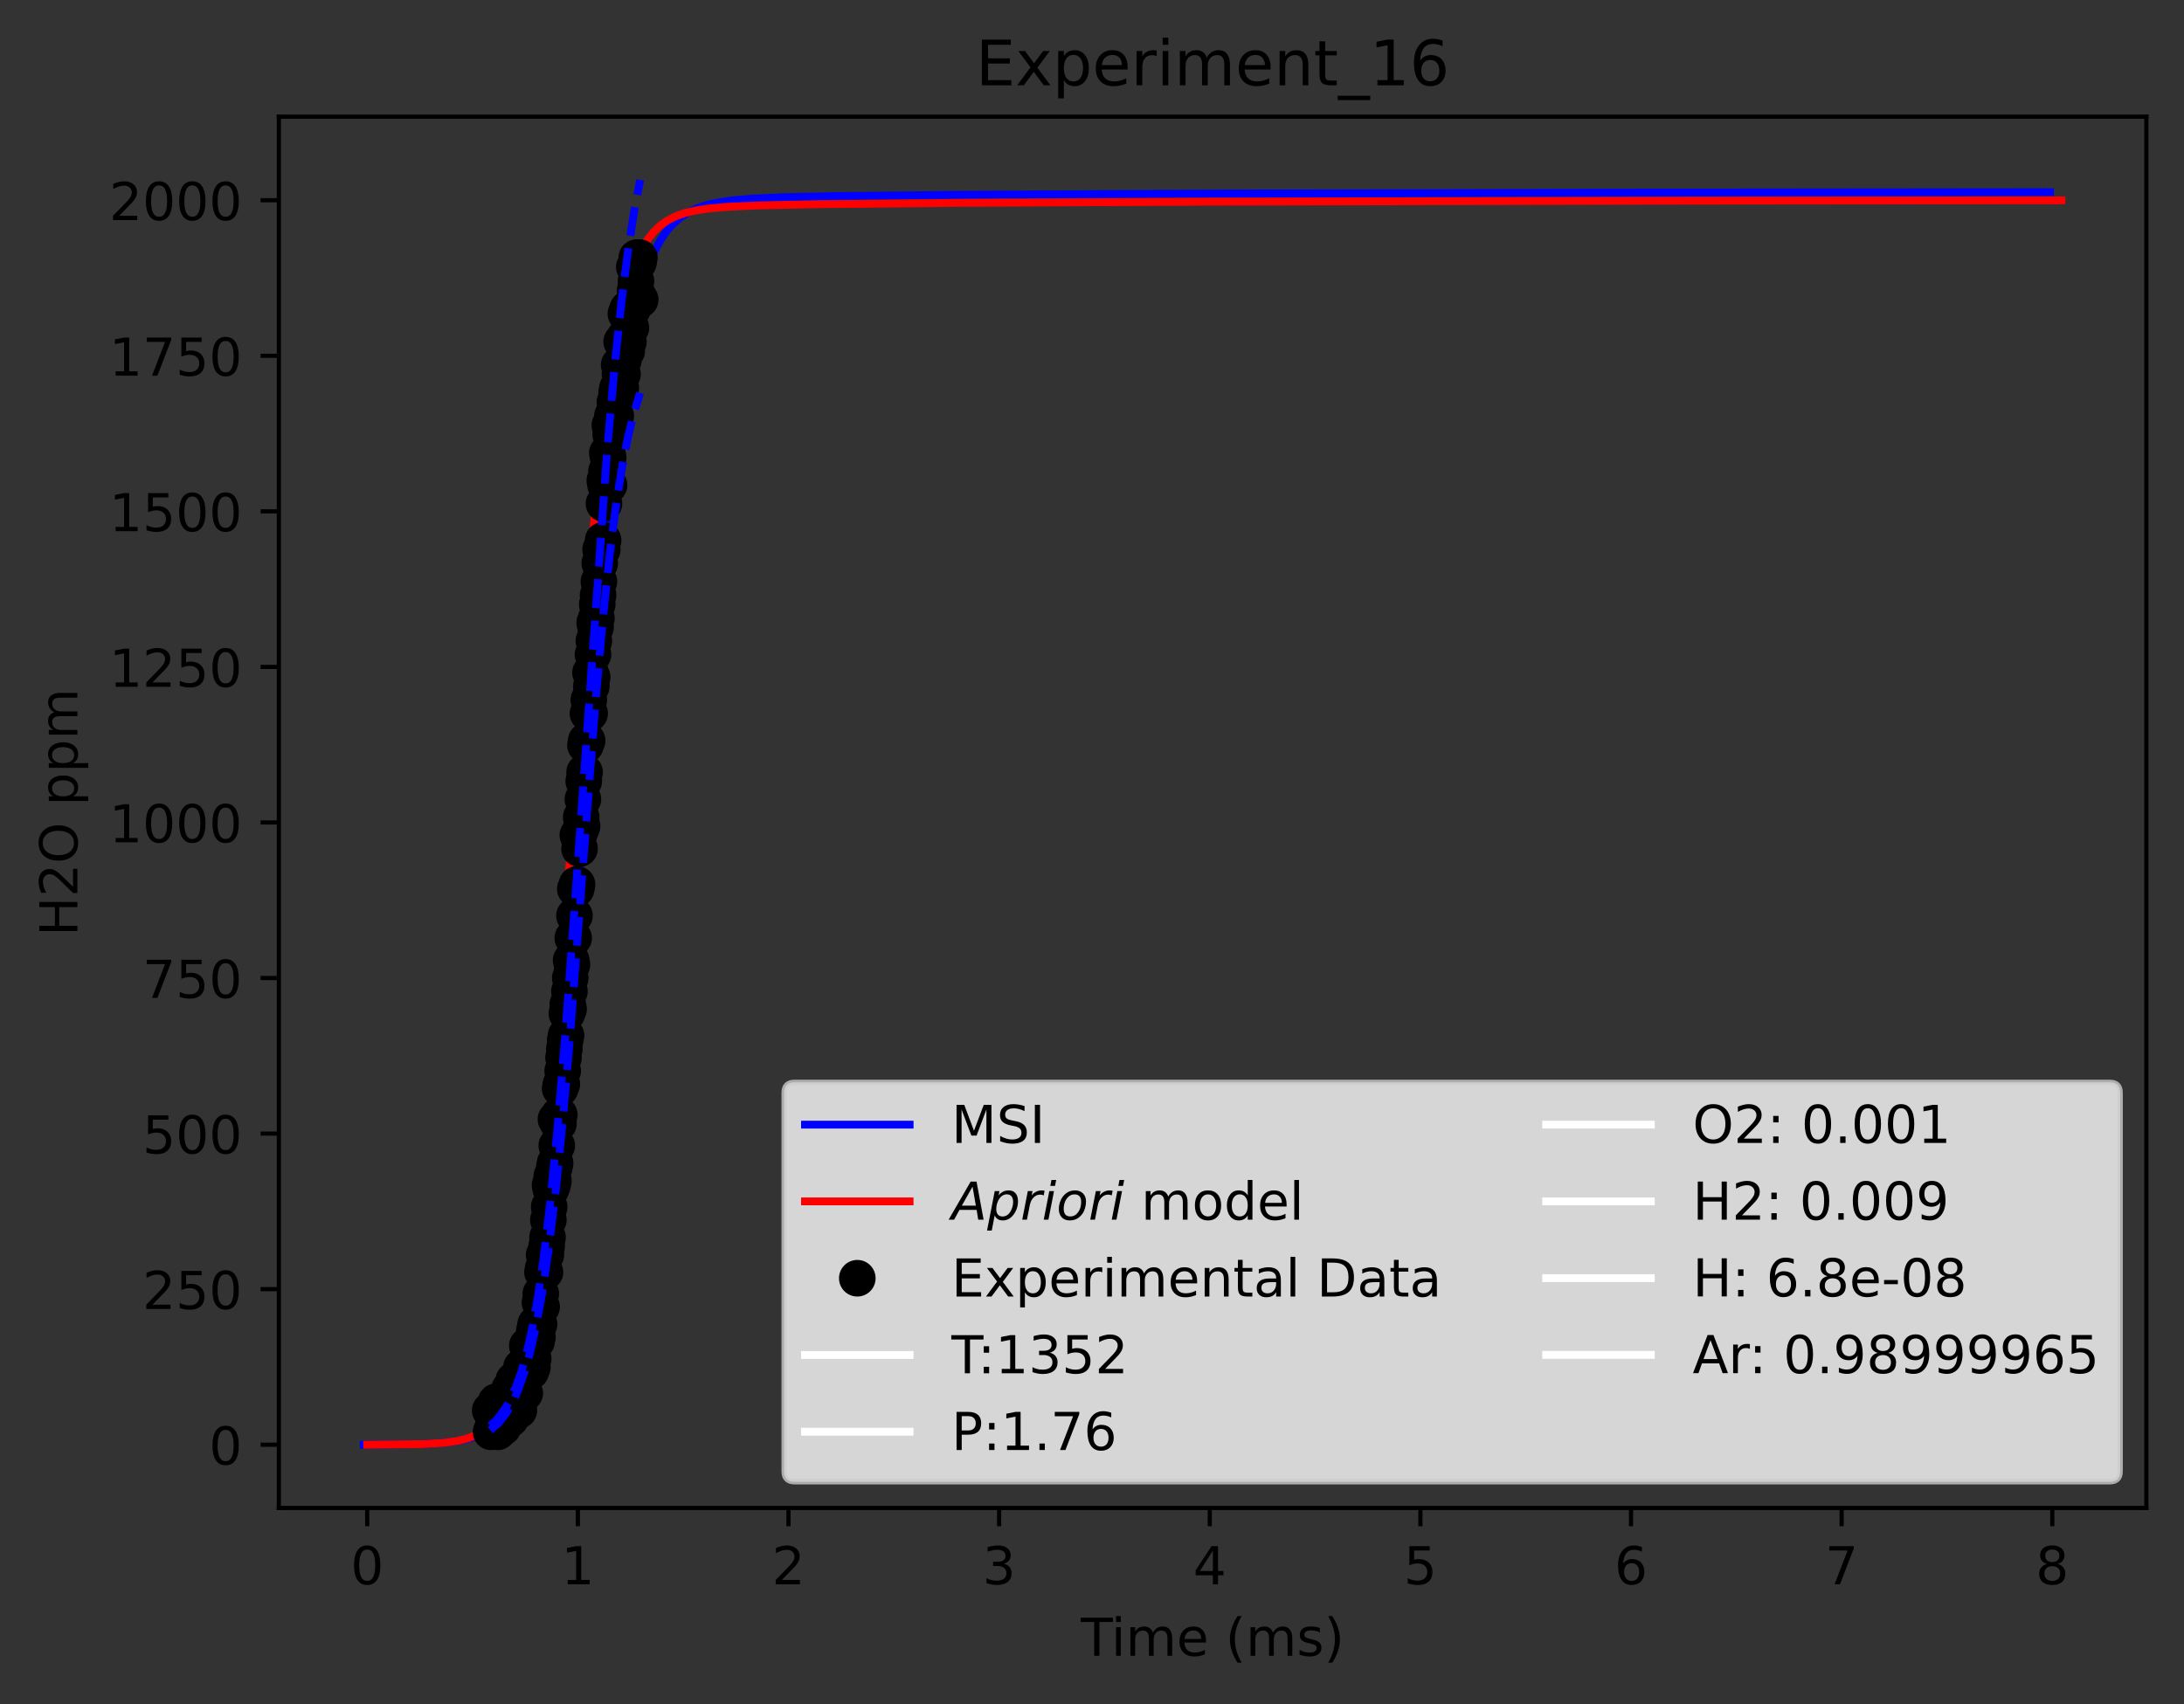 <?xml version="1.0" encoding="utf-8" standalone="no"?>
<!DOCTYPE svg PUBLIC "-//W3C//DTD SVG 1.1//EN"
  "http://www.w3.org/Graphics/SVG/1.1/DTD/svg11.dtd">
<!-- Created with matplotlib (https://matplotlib.org/) -->
<svg height="325.986pt" version="1.1" viewBox="0 0 417.648 325.986" width="417.648pt" xmlns="http://www.w3.org/2000/svg" xmlns:xlink="http://www.w3.org/1999/xlink">
 <rect x="0" y="0" width="417.648" height="325.986" fill="#333333" stroke="none"/>
 <defs>
  <style type="text/css">*{stroke-linecap:butt;stroke-linejoin:round;}</style>
 </defs>
 <g id="figure_1">
  <g id="patch_1">
   <path d="M 0 325.986 
L 417.648 325.986 
L 417.648 0 
L 0 0 
z
" style="fill:none;"/>
  </g>
  <g id="axes_1">
   <g id="patch_2">
    <path d="M 53.328 288.43 
L 410.448 288.43 
L 410.448 22.318 
L 53.328 22.318 
z
" style="fill:none;"/>
   </g>
   <g id="matplotlib.axis_1">
    <g id="xtick_1">
     <g id="line2d_1">
      <defs>
       <path d="M 0 0 
L 0 3.5 
" id="m1e5316d6f5" style="stroke:#000000;stroke-width:0.8;"/>
      </defs>
      <g>
       <use style="stroke:#000000;stroke-width:0.8;" x="70.223" xlink:href="#m1e5316d6f5" y="288.43"/>
      </g>
     </g>
     <g id="text_1">
      <!-- 0 -->
      <g transform="translate(67.042 303.029)scale(0.1 -0.1)">
       <defs>
        <path d="M 31.781 66.406 
Q 24.172 66.406 20.328 58.906 
Q 16.5 51.422 16.5 36.375 
Q 16.5 21.391 20.328 13.891 
Q 24.172 6.391 31.781 6.391 
Q 39.453 6.391 43.281 13.891 
Q 47.125 21.391 47.125 36.375 
Q 47.125 51.422 43.281 58.906 
Q 39.453 66.406 31.781 66.406 
z
M 31.781 74.219 
Q 44.047 74.219 50.516 64.516 
Q 56.984 54.828 56.984 36.375 
Q 56.984 17.969 50.516 8.266 
Q 44.047 -1.422 31.781 -1.422 
Q 19.531 -1.422 13.062 8.266 
Q 6.594 17.969 6.594 36.375 
Q 6.594 54.828 13.062 64.516 
Q 19.531 74.219 31.781 74.219 
z
" id="DejaVuSans-48"/>
       </defs>
       <use xlink:href="#DejaVuSans-48"/>
      </g>
     </g>
    </g>
    <g id="xtick_2">
     <g id="line2d_2">
      <g>
       <use style="stroke:#000000;stroke-width:0.8;" x="110.503" xlink:href="#m1e5316d6f5" y="288.43"/>
      </g>
     </g>
     <g id="text_2">
      <!-- 1 -->
      <g transform="translate(107.322 303.029)scale(0.1 -0.1)">
       <defs>
        <path d="M 12.406 8.297 
L 28.516 8.297 
L 28.516 63.922 
L 10.984 60.406 
L 10.984 69.391 
L 28.422 72.906 
L 38.281 72.906 
L 38.281 8.297 
L 54.391 8.297 
L 54.391 0 
L 12.406 0 
z
" id="DejaVuSans-49"/>
       </defs>
       <use xlink:href="#DejaVuSans-49"/>
      </g>
     </g>
    </g>
    <g id="xtick_3">
     <g id="line2d_3">
      <g>
       <use style="stroke:#000000;stroke-width:0.8;" x="150.783" xlink:href="#m1e5316d6f5" y="288.43"/>
      </g>
     </g>
     <g id="text_3">
      <!-- 2 -->
      <g transform="translate(147.602 303.029)scale(0.1 -0.1)">
       <defs>
        <path d="M 19.188 8.297 
L 53.609 8.297 
L 53.609 0 
L 7.328 0 
L 7.328 8.297 
Q 12.938 14.109 22.625 23.891 
Q 32.328 33.688 34.812 36.531 
Q 39.547 41.844 41.422 45.531 
Q 43.312 49.219 43.312 52.781 
Q 43.312 58.594 39.234 62.25 
Q 35.156 65.922 28.609 65.922 
Q 23.969 65.922 18.812 64.312 
Q 13.672 62.703 7.812 59.422 
L 7.812 69.391 
Q 13.766 71.781 18.938 73 
Q 24.125 74.219 28.422 74.219 
Q 39.75 74.219 46.484 68.547 
Q 53.219 62.891 53.219 53.422 
Q 53.219 48.922 51.531 44.891 
Q 49.859 40.875 45.406 35.406 
Q 44.188 33.984 37.641 27.219 
Q 31.109 20.453 19.188 8.297 
z
" id="DejaVuSans-50"/>
       </defs>
       <use xlink:href="#DejaVuSans-50"/>
      </g>
     </g>
    </g>
    <g id="xtick_4">
     <g id="line2d_4">
      <g>
       <use style="stroke:#000000;stroke-width:0.8;" x="191.063" xlink:href="#m1e5316d6f5" y="288.43"/>
      </g>
     </g>
     <g id="text_4">
      <!-- 3 -->
      <g transform="translate(187.882 303.029)scale(0.1 -0.1)">
       <defs>
        <path d="M 40.578 39.312 
Q 47.656 37.797 51.625 33 
Q 55.609 28.219 55.609 21.188 
Q 55.609 10.406 48.188 4.484 
Q 40.766 -1.422 27.094 -1.422 
Q 22.516 -1.422 17.656 -0.516 
Q 12.797 0.391 7.625 2.203 
L 7.625 11.719 
Q 11.719 9.328 16.594 8.109 
Q 21.484 6.891 26.812 6.891 
Q 36.078 6.891 40.938 10.547 
Q 45.797 14.203 45.797 21.188 
Q 45.797 27.641 41.281 31.266 
Q 36.766 34.906 28.719 34.906 
L 20.219 34.906 
L 20.219 43.016 
L 29.109 43.016 
Q 36.375 43.016 40.234 45.922 
Q 44.094 48.828 44.094 54.297 
Q 44.094 59.906 40.109 62.906 
Q 36.141 65.922 28.719 65.922 
Q 24.656 65.922 20.016 65.031 
Q 15.375 64.156 9.812 62.312 
L 9.812 71.094 
Q 15.438 72.656 20.344 73.438 
Q 25.25 74.219 29.594 74.219 
Q 40.828 74.219 47.359 69.109 
Q 53.906 64.016 53.906 55.328 
Q 53.906 49.266 50.438 45.094 
Q 46.969 40.922 40.578 39.312 
z
" id="DejaVuSans-51"/>
       </defs>
       <use xlink:href="#DejaVuSans-51"/>
      </g>
     </g>
    </g>
    <g id="xtick_5">
     <g id="line2d_5">
      <g>
       <use style="stroke:#000000;stroke-width:0.8;" x="231.343" xlink:href="#m1e5316d6f5" y="288.43"/>
      </g>
     </g>
     <g id="text_5">
      <!-- 4 -->
      <g transform="translate(228.161 303.029)scale(0.1 -0.1)">
       <defs>
        <path d="M 37.797 64.312 
L 12.891 25.391 
L 37.797 25.391 
z
M 35.203 72.906 
L 47.609 72.906 
L 47.609 25.391 
L 58.016 25.391 
L 58.016 17.188 
L 47.609 17.188 
L 47.609 0 
L 37.797 0 
L 37.797 17.188 
L 4.891 17.188 
L 4.891 26.703 
z
" id="DejaVuSans-52"/>
       </defs>
       <use xlink:href="#DejaVuSans-52"/>
      </g>
     </g>
    </g>
    <g id="xtick_6">
     <g id="line2d_6">
      <g>
       <use style="stroke:#000000;stroke-width:0.8;" x="271.623" xlink:href="#m1e5316d6f5" y="288.43"/>
      </g>
     </g>
     <g id="text_6">
      <!-- 5 -->
      <g transform="translate(268.441 303.029)scale(0.1 -0.1)">
       <defs>
        <path d="M 10.797 72.906 
L 49.516 72.906 
L 49.516 64.594 
L 19.828 64.594 
L 19.828 46.734 
Q 21.969 47.469 24.109 47.828 
Q 26.266 48.188 28.422 48.188 
Q 40.625 48.188 47.75 41.5 
Q 54.891 34.812 54.891 23.391 
Q 54.891 11.625 47.562 5.094 
Q 40.234 -1.422 26.906 -1.422 
Q 22.312 -1.422 17.547 -0.641 
Q 12.797 0.141 7.719 1.703 
L 7.719 11.625 
Q 12.109 9.234 16.797 8.062 
Q 21.484 6.891 26.703 6.891 
Q 35.156 6.891 40.078 11.328 
Q 45.016 15.766 45.016 23.391 
Q 45.016 31 40.078 35.438 
Q 35.156 39.891 26.703 39.891 
Q 22.75 39.891 18.812 39.016 
Q 14.891 38.141 10.797 36.281 
z
" id="DejaVuSans-53"/>
       </defs>
       <use xlink:href="#DejaVuSans-53"/>
      </g>
     </g>
    </g>
    <g id="xtick_7">
     <g id="line2d_7">
      <g>
       <use style="stroke:#000000;stroke-width:0.8;" x="311.903" xlink:href="#m1e5316d6f5" y="288.43"/>
      </g>
     </g>
     <g id="text_7">
      <!-- 6 -->
      <g transform="translate(308.721 303.029)scale(0.1 -0.1)">
       <defs>
        <path d="M 33.016 40.375 
Q 26.375 40.375 22.484 35.828 
Q 18.609 31.297 18.609 23.391 
Q 18.609 15.531 22.484 10.953 
Q 26.375 6.391 33.016 6.391 
Q 39.656 6.391 43.531 10.953 
Q 47.406 15.531 47.406 23.391 
Q 47.406 31.297 43.531 35.828 
Q 39.656 40.375 33.016 40.375 
z
M 52.594 71.297 
L 52.594 62.312 
Q 48.875 64.062 45.094 64.984 
Q 41.312 65.922 37.594 65.922 
Q 27.828 65.922 22.672 59.328 
Q 17.531 52.734 16.797 39.406 
Q 19.672 43.656 24.016 45.922 
Q 28.375 48.188 33.594 48.188 
Q 44.578 48.188 50.953 41.516 
Q 57.328 34.859 57.328 23.391 
Q 57.328 12.156 50.688 5.359 
Q 44.047 -1.422 33.016 -1.422 
Q 20.359 -1.422 13.672 8.266 
Q 6.984 17.969 6.984 36.375 
Q 6.984 53.656 15.188 63.938 
Q 23.391 74.219 37.203 74.219 
Q 40.922 74.219 44.703 73.484 
Q 48.484 72.75 52.594 71.297 
z
" id="DejaVuSans-54"/>
       </defs>
       <use xlink:href="#DejaVuSans-54"/>
      </g>
     </g>
    </g>
    <g id="xtick_8">
     <g id="line2d_8">
      <g>
       <use style="stroke:#000000;stroke-width:0.8;" x="352.182" xlink:href="#m1e5316d6f5" y="288.43"/>
      </g>
     </g>
     <g id="text_8">
      <!-- 7 -->
      <g transform="translate(349.001 303.029)scale(0.1 -0.1)">
       <defs>
        <path d="M 8.203 72.906 
L 55.078 72.906 
L 55.078 68.703 
L 28.609 0 
L 18.312 0 
L 43.219 64.594 
L 8.203 64.594 
z
" id="DejaVuSans-55"/>
       </defs>
       <use xlink:href="#DejaVuSans-55"/>
      </g>
     </g>
    </g>
    <g id="xtick_9">
     <g id="line2d_9">
      <g>
       <use style="stroke:#000000;stroke-width:0.8;" x="392.462" xlink:href="#m1e5316d6f5" y="288.43"/>
      </g>
     </g>
     <g id="text_9">
      <!-- 8 -->
      <g transform="translate(389.281 303.029)scale(0.1 -0.1)">
       <defs>
        <path d="M 31.781 34.625 
Q 24.75 34.625 20.719 30.859 
Q 16.703 27.094 16.703 20.516 
Q 16.703 13.922 20.719 10.156 
Q 24.75 6.391 31.781 6.391 
Q 38.812 6.391 42.859 10.172 
Q 46.922 13.969 46.922 20.516 
Q 46.922 27.094 42.891 30.859 
Q 38.875 34.625 31.781 34.625 
z
M 21.922 38.812 
Q 15.578 40.375 12.031 44.719 
Q 8.5 49.078 8.5 55.328 
Q 8.5 64.062 14.719 69.141 
Q 20.953 74.219 31.781 74.219 
Q 42.672 74.219 48.875 69.141 
Q 55.078 64.062 55.078 55.328 
Q 55.078 49.078 51.531 44.719 
Q 48 40.375 41.703 38.812 
Q 48.828 37.156 52.797 32.312 
Q 56.781 27.484 56.781 20.516 
Q 56.781 9.906 50.312 4.234 
Q 43.844 -1.422 31.781 -1.422 
Q 19.734 -1.422 13.25 4.234 
Q 6.781 9.906 6.781 20.516 
Q 6.781 27.484 10.781 32.312 
Q 14.797 37.156 21.922 38.812 
z
M 18.312 54.391 
Q 18.312 48.734 21.844 45.562 
Q 25.391 42.391 31.781 42.391 
Q 38.141 42.391 41.719 45.562 
Q 45.312 48.734 45.312 54.391 
Q 45.312 60.062 41.719 63.234 
Q 38.141 66.406 31.781 66.406 
Q 25.391 66.406 21.844 63.234 
Q 18.312 60.062 18.312 54.391 
z
" id="DejaVuSans-56"/>
       </defs>
       <use xlink:href="#DejaVuSans-56"/>
      </g>
     </g>
    </g>
    <g id="text_10">
     <!-- Time (ms) -->
     <g transform="translate(206.689 316.707)scale(0.1 -0.1)">
      <defs>
       <path d="M -0.297 72.906 
L 61.375 72.906 
L 61.375 64.594 
L 35.5 64.594 
L 35.5 0 
L 25.594 0 
L 25.594 64.594 
L -0.297 64.594 
z
" id="DejaVuSans-84"/>
       <path d="M 9.422 54.688 
L 18.406 54.688 
L 18.406 0 
L 9.422 0 
z
M 9.422 75.984 
L 18.406 75.984 
L 18.406 64.594 
L 9.422 64.594 
z
" id="DejaVuSans-105"/>
       <path d="M 52 44.188 
Q 55.375 50.25 60.062 53.125 
Q 64.75 56 71.094 56 
Q 79.641 56 84.281 50.016 
Q 88.922 44.047 88.922 33.016 
L 88.922 0 
L 79.891 0 
L 79.891 32.719 
Q 79.891 40.578 77.094 44.375 
Q 74.312 48.188 68.609 48.188 
Q 61.625 48.188 57.562 43.547 
Q 53.516 38.922 53.516 30.906 
L 53.516 0 
L 44.484 0 
L 44.484 32.719 
Q 44.484 40.625 41.703 44.406 
Q 38.922 48.188 33.109 48.188 
Q 26.219 48.188 22.156 43.531 
Q 18.109 38.875 18.109 30.906 
L 18.109 0 
L 9.078 0 
L 9.078 54.688 
L 18.109 54.688 
L 18.109 46.188 
Q 21.188 51.219 25.484 53.609 
Q 29.781 56 35.688 56 
Q 41.656 56 45.828 52.969 
Q 50 49.953 52 44.188 
z
" id="DejaVuSans-109"/>
       <path d="M 56.203 29.594 
L 56.203 25.203 
L 14.891 25.203 
Q 15.484 15.922 20.484 11.062 
Q 25.484 6.203 34.422 6.203 
Q 39.594 6.203 44.453 7.469 
Q 49.312 8.734 54.109 11.281 
L 54.109 2.781 
Q 49.266 0.734 44.188 -0.344 
Q 39.109 -1.422 33.891 -1.422 
Q 20.797 -1.422 13.156 6.188 
Q 5.516 13.812 5.516 26.812 
Q 5.516 40.234 12.766 48.109 
Q 20.016 56 32.328 56 
Q 43.359 56 49.781 48.891 
Q 56.203 41.797 56.203 29.594 
z
M 47.219 32.234 
Q 47.125 39.594 43.094 43.984 
Q 39.062 48.391 32.422 48.391 
Q 24.906 48.391 20.391 44.141 
Q 15.875 39.891 15.188 32.172 
z
" id="DejaVuSans-101"/>
       <path id="DejaVuSans-32"/>
       <path d="M 31 75.875 
Q 24.469 64.656 21.281 53.656 
Q 18.109 42.672 18.109 31.391 
Q 18.109 20.125 21.312 9.062 
Q 24.516 -2 31 -13.188 
L 23.188 -13.188 
Q 15.875 -1.703 12.234 9.375 
Q 8.594 20.453 8.594 31.391 
Q 8.594 42.281 12.203 53.312 
Q 15.828 64.359 23.188 75.875 
z
" id="DejaVuSans-40"/>
       <path d="M 44.281 53.078 
L 44.281 44.578 
Q 40.484 46.531 36.375 47.5 
Q 32.281 48.484 27.875 48.484 
Q 21.188 48.484 17.844 46.438 
Q 14.5 44.391 14.5 40.281 
Q 14.5 37.156 16.891 35.375 
Q 19.281 33.594 26.516 31.984 
L 29.594 31.297 
Q 39.156 29.25 43.188 25.516 
Q 47.219 21.781 47.219 15.094 
Q 47.219 7.469 41.188 3.016 
Q 35.156 -1.422 24.609 -1.422 
Q 20.219 -1.422 15.453 -0.562 
Q 10.688 0.297 5.422 2 
L 5.422 11.281 
Q 10.406 8.688 15.234 7.391 
Q 20.062 6.109 24.812 6.109 
Q 31.156 6.109 34.562 8.281 
Q 37.984 10.453 37.984 14.406 
Q 37.984 18.062 35.516 20.016 
Q 33.062 21.969 24.703 23.781 
L 21.578 24.516 
Q 13.234 26.266 9.516 29.906 
Q 5.812 33.547 5.812 39.891 
Q 5.812 47.609 11.281 51.797 
Q 16.75 56 26.812 56 
Q 31.781 56 36.172 55.266 
Q 40.578 54.547 44.281 53.078 
z
" id="DejaVuSans-115"/>
       <path d="M 8.016 75.875 
L 15.828 75.875 
Q 23.141 64.359 26.781 53.312 
Q 30.422 42.281 30.422 31.391 
Q 30.422 20.453 26.781 9.375 
Q 23.141 -1.703 15.828 -13.188 
L 8.016 -13.188 
Q 14.5 -2 17.703 9.062 
Q 20.906 20.125 20.906 31.391 
Q 20.906 42.672 17.703 53.656 
Q 14.5 64.656 8.016 75.875 
z
" id="DejaVuSans-41"/>
      </defs>
      <use xlink:href="#DejaVuSans-84"/>
      <use x="57.959" xlink:href="#DejaVuSans-105"/>
      <use x="85.742" xlink:href="#DejaVuSans-109"/>
      <use x="183.154" xlink:href="#DejaVuSans-101"/>
      <use x="244.678" xlink:href="#DejaVuSans-32"/>
      <use x="276.465" xlink:href="#DejaVuSans-40"/>
      <use x="315.479" xlink:href="#DejaVuSans-109"/>
      <use x="412.891" xlink:href="#DejaVuSans-115"/>
      <use x="464.99" xlink:href="#DejaVuSans-41"/>
     </g>
    </g>
   </g>
   <g id="matplotlib.axis_2">
    <g id="ytick_1">
     <g id="line2d_10">
      <defs>
       <path d="M 0 0 
L -3.5 0 
" id="maffa3f445d" style="stroke:#000000;stroke-width:0.8;"/>
      </defs>
      <g>
       <use style="stroke:#000000;stroke-width:0.8;" x="53.328" xlink:href="#maffa3f445d" y="276.334"/>
      </g>
     </g>
     <g id="text_11">
      <!-- 0 -->
      <g transform="translate(39.966 280.133)scale(0.1 -0.1)">
       <use xlink:href="#DejaVuSans-48"/>
      </g>
     </g>
    </g>
    <g id="ytick_2">
     <g id="line2d_11">
      <g>
       <use style="stroke:#000000;stroke-width:0.8;" x="53.328" xlink:href="#maffa3f445d" y="246.58"/>
      </g>
     </g>
     <g id="text_12">
      <!-- 250 -->
      <g transform="translate(27.241 250.379)scale(0.1 -0.1)">
       <use xlink:href="#DejaVuSans-50"/>
       <use x="63.623" xlink:href="#DejaVuSans-53"/>
       <use x="127.246" xlink:href="#DejaVuSans-48"/>
      </g>
     </g>
    </g>
    <g id="ytick_3">
     <g id="line2d_12">
      <g>
       <use style="stroke:#000000;stroke-width:0.8;" x="53.328" xlink:href="#maffa3f445d" y="216.826"/>
      </g>
     </g>
     <g id="text_13">
      <!-- 500 -->
      <g transform="translate(27.241 220.625)scale(0.1 -0.1)">
       <use xlink:href="#DejaVuSans-53"/>
       <use x="63.623" xlink:href="#DejaVuSans-48"/>
       <use x="127.246" xlink:href="#DejaVuSans-48"/>
      </g>
     </g>
    </g>
    <g id="ytick_4">
     <g id="line2d_13">
      <g>
       <use style="stroke:#000000;stroke-width:0.8;" x="53.328" xlink:href="#maffa3f445d" y="187.072"/>
      </g>
     </g>
     <g id="text_14">
      <!-- 750 -->
      <g transform="translate(27.241 190.871)scale(0.1 -0.1)">
       <use xlink:href="#DejaVuSans-55"/>
       <use x="63.623" xlink:href="#DejaVuSans-53"/>
       <use x="127.246" xlink:href="#DejaVuSans-48"/>
      </g>
     </g>
    </g>
    <g id="ytick_5">
     <g id="line2d_14">
      <g>
       <use style="stroke:#000000;stroke-width:0.8;" x="53.328" xlink:href="#maffa3f445d" y="157.317"/>
      </g>
     </g>
     <g id="text_15">
      <!-- 1000 -->
      <g transform="translate(20.878 161.117)scale(0.1 -0.1)">
       <use xlink:href="#DejaVuSans-49"/>
       <use x="63.623" xlink:href="#DejaVuSans-48"/>
       <use x="127.246" xlink:href="#DejaVuSans-48"/>
       <use x="190.869" xlink:href="#DejaVuSans-48"/>
      </g>
     </g>
    </g>
    <g id="ytick_6">
     <g id="line2d_15">
      <g>
       <use style="stroke:#000000;stroke-width:0.8;" x="53.328" xlink:href="#maffa3f445d" y="127.563"/>
      </g>
     </g>
     <g id="text_16">
      <!-- 1250 -->
      <g transform="translate(20.878 131.363)scale(0.1 -0.1)">
       <use xlink:href="#DejaVuSans-49"/>
       <use x="63.623" xlink:href="#DejaVuSans-50"/>
       <use x="127.246" xlink:href="#DejaVuSans-53"/>
       <use x="190.869" xlink:href="#DejaVuSans-48"/>
      </g>
     </g>
    </g>
    <g id="ytick_7">
     <g id="line2d_16">
      <g>
       <use style="stroke:#000000;stroke-width:0.8;" x="53.328" xlink:href="#maffa3f445d" y="97.809"/>
      </g>
     </g>
     <g id="text_17">
      <!-- 1500 -->
      <g transform="translate(20.878 101.608)scale(0.1 -0.1)">
       <use xlink:href="#DejaVuSans-49"/>
       <use x="63.623" xlink:href="#DejaVuSans-53"/>
       <use x="127.246" xlink:href="#DejaVuSans-48"/>
       <use x="190.869" xlink:href="#DejaVuSans-48"/>
      </g>
     </g>
    </g>
    <g id="ytick_8">
     <g id="line2d_17">
      <g>
       <use style="stroke:#000000;stroke-width:0.8;" x="53.328" xlink:href="#maffa3f445d" y="68.055"/>
      </g>
     </g>
     <g id="text_18">
      <!-- 1750 -->
      <g transform="translate(20.878 71.854)scale(0.1 -0.1)">
       <use xlink:href="#DejaVuSans-49"/>
       <use x="63.623" xlink:href="#DejaVuSans-55"/>
       <use x="127.246" xlink:href="#DejaVuSans-53"/>
       <use x="190.869" xlink:href="#DejaVuSans-48"/>
      </g>
     </g>
    </g>
    <g id="ytick_9">
     <g id="line2d_18">
      <g>
       <use style="stroke:#000000;stroke-width:0.8;" x="53.328" xlink:href="#maffa3f445d" y="38.301"/>
      </g>
     </g>
     <g id="text_19">
      <!-- 2000 -->
      <g transform="translate(20.878 42.1)scale(0.1 -0.1)">
       <use xlink:href="#DejaVuSans-50"/>
       <use x="63.623" xlink:href="#DejaVuSans-48"/>
       <use x="127.246" xlink:href="#DejaVuSans-48"/>
       <use x="190.869" xlink:href="#DejaVuSans-48"/>
      </g>
     </g>
    </g>
    <g id="text_20">
     <!-- H2O ppm -->
     <g transform="translate(14.798 179.059)rotate(-90)scale(0.1 -0.1)">
      <defs>
       <path d="M 9.812 72.906 
L 19.672 72.906 
L 19.672 43.016 
L 55.516 43.016 
L 55.516 72.906 
L 65.375 72.906 
L 65.375 0 
L 55.516 0 
L 55.516 34.719 
L 19.672 34.719 
L 19.672 0 
L 9.812 0 
z
" id="DejaVuSans-72"/>
       <path d="M 39.406 66.219 
Q 28.656 66.219 22.328 58.203 
Q 16.016 50.203 16.016 36.375 
Q 16.016 22.609 22.328 14.594 
Q 28.656 6.594 39.406 6.594 
Q 50.141 6.594 56.422 14.594 
Q 62.703 22.609 62.703 36.375 
Q 62.703 50.203 56.422 58.203 
Q 50.141 66.219 39.406 66.219 
z
M 39.406 74.219 
Q 54.734 74.219 63.906 63.938 
Q 73.094 53.656 73.094 36.375 
Q 73.094 19.141 63.906 8.859 
Q 54.734 -1.422 39.406 -1.422 
Q 24.031 -1.422 14.812 8.828 
Q 5.609 19.094 5.609 36.375 
Q 5.609 53.656 14.812 63.938 
Q 24.031 74.219 39.406 74.219 
z
" id="DejaVuSans-79"/>
       <path d="M 18.109 8.203 
L 18.109 -20.797 
L 9.078 -20.797 
L 9.078 54.688 
L 18.109 54.688 
L 18.109 46.391 
Q 20.953 51.266 25.266 53.625 
Q 29.594 56 35.594 56 
Q 45.562 56 51.781 48.094 
Q 58.016 40.188 58.016 27.297 
Q 58.016 14.406 51.781 6.484 
Q 45.562 -1.422 35.594 -1.422 
Q 29.594 -1.422 25.266 0.953 
Q 20.953 3.328 18.109 8.203 
z
M 48.688 27.297 
Q 48.688 37.203 44.609 42.844 
Q 40.531 48.484 33.406 48.484 
Q 26.266 48.484 22.188 42.844 
Q 18.109 37.203 18.109 27.297 
Q 18.109 17.391 22.188 11.75 
Q 26.266 6.109 33.406 6.109 
Q 40.531 6.109 44.609 11.75 
Q 48.688 17.391 48.688 27.297 
z
" id="DejaVuSans-112"/>
      </defs>
      <use xlink:href="#DejaVuSans-72"/>
      <use x="75.195" xlink:href="#DejaVuSans-50"/>
      <use x="138.818" xlink:href="#DejaVuSans-79"/>
      <use x="217.529" xlink:href="#DejaVuSans-32"/>
      <use x="249.316" xlink:href="#DejaVuSans-112"/>
      <use x="312.793" xlink:href="#DejaVuSans-112"/>
      <use x="376.27" xlink:href="#DejaVuSans-109"/>
     </g>
    </g>
   </g>
   <g id="line2d_19">
    <path clip-path="url(#pbe106f5f19)" d="M 69.561 276.334 
L 80.211 276.223 
L 84.667 275.991 
L 87.637 275.62 
L 89.717 275.145 
L 91.499 274.496 
L 92.984 273.698 
L 94.172 272.821 
L 95.361 271.66 
L 96.549 270.129 
L 97.666 268.253 
L 98.692 266.062 
L 99.717 263.313 
L 100.742 259.886 
L 101.768 255.644 
L 102.793 250.442 
L 103.818 244.134 
L 104.843 236.588 
L 106.125 225.274 
L 107.432 211.529 
L 108.987 192.52 
L 111.072 163.924 
L 114.337 119.191 
L 115.978 99.989 
L 117.385 86.171 
L 118.525 76.826 
L 119.794 68.273 
L 120.881 62.325 
L 121.968 57.478 
L 123.094 53.436 
L 124.248 50.148 
L 125.338 47.684 
L 126.379 45.799 
L 127.446 44.249 
L 128.499 43.023 
L 129.948 41.719 
L 131.397 40.75 
L 133.021 39.952 
L 134.9 39.296 
L 137.047 38.782 
L 139.999 38.332 
L 143.757 37.997 
L 149.661 37.723 
L 159.946 37.5 
L 182.513 37.267 
L 229.557 37.028 
L 318.062 36.834 
L 392.015 36.755 
L 392.015 36.755 
" style="fill:none;stroke:#0000ff;stroke-linecap:square;stroke-width:1.5;"/>
   </g>
   <g id="line2d_20">
    <path clip-path="url(#pbe106f5f19)" d="M 70.223 276.334 
L 80.536 276.225 
L 84.857 275.977 
L 87.558 275.598 
L 89.448 275.118 
L 91.069 274.465 
L 92.419 273.665 
L 93.499 272.789 
L 94.58 271.634 
L 95.66 270.114 
L 96.694 268.22 
L 97.65 265.986 
L 98.606 263.177 
L 99.562 259.665 
L 100.517 255.31 
L 101.473 249.959 
L 102.429 243.464 
L 103.576 233.975 
L 104.747 222.229 
L 106.007 207.272 
L 107.583 185.633 
L 110.634 139.551 
L 112.575 112.341 
L 114.004 95.321 
L 115.288 82.62 
L 116.454 73.187 
L 117.621 65.592 
L 118.672 60.125 
L 119.722 55.75 
L 120.844 52.076 
L 121.904 49.361 
L 122.965 47.233 
L 124.026 45.568 
L 125.087 44.266 
L 126.36 43.071 
L 127.633 42.177 
L 129.118 41.41 
L 130.815 40.791 
L 132.937 40.271 
L 135.695 39.853 
L 139.514 39.528 
L 145.245 39.283 
L 156.405 39.062 
L 182.722 38.809 
L 231.23 38.577 
L 322.605 38.387 
L 394.215 38.314 
L 394.215 38.314 
" style="fill:none;stroke:#ff0000;stroke-linecap:square;stroke-width:1.5;"/>
   </g>
   <g id="line2d_21">
    <defs>
     <path d="M 0 3 
C 0.796 3 1.559 2.684 2.121 2.121 
C 2.684 1.559 3 0.796 3 0 
C 3 -0.796 2.684 -1.559 2.121 -2.121 
C 1.559 -2.684 0.796 -3 0 -3 
C -0.796 -3 -1.559 -2.684 -2.121 -2.121 
C -2.684 -1.559 -3 -0.796 -3 0 
C -3 0.796 -2.684 1.559 -2.121 2.121 
C -1.559 2.684 -0.796 3 0 3 
z
" id="m1b59975c28" style="stroke:#000000;"/>
    </defs>
    <g clip-path="url(#pbe106f5f19)">
     <use style="stroke:#000000;" x="93.747" xlink:href="#m1b59975c28" y="269.765"/>
     <use style="stroke:#000000;" x="93.908" xlink:href="#m1b59975c28" y="273.872"/>
     <use style="stroke:#000000;" x="94.069" xlink:href="#m1b59975c28" y="269.765"/>
     <use style="stroke:#000000;" x="94.23" xlink:href="#m1b59975c28" y="273.052"/>
     <use style="stroke:#000000;" x="94.391" xlink:href="#m1b59975c28" y="271.409"/>
     <use style="stroke:#000000;" x="94.552" xlink:href="#m1b59975c28" y="273.052"/>
     <use style="stroke:#000000;" x="94.713" xlink:href="#m1b59975c28" y="270.587"/>
     <use style="stroke:#000000;" x="94.874" xlink:href="#m1b59975c28" y="268.121"/>
     <use style="stroke:#000000;" x="95.035" xlink:href="#m1b59975c28" y="271.409"/>
     <use style="stroke:#000000;" x="95.197" xlink:href="#m1b59975c28" y="273.872"/>
     <use style="stroke:#000000;" x="95.358" xlink:href="#m1b59975c28" y="273.052"/>
     <use style="stroke:#000000;" x="95.519" xlink:href="#m1b59975c28" y="270.587"/>
     <use style="stroke:#000000;" x="95.68" xlink:href="#m1b59975c28" y="270.587"/>
     <use style="stroke:#000000;" x="95.841" xlink:href="#m1b59975c28" y="270.587"/>
     <use style="stroke:#000000;" x="96.002" xlink:href="#m1b59975c28" y="268.121"/>
     <use style="stroke:#000000;" x="96.163" xlink:href="#m1b59975c28" y="273.052"/>
     <use style="stroke:#000000;" x="96.324" xlink:href="#m1b59975c28" y="272.231"/>
     <use style="stroke:#000000;" x="96.486" xlink:href="#m1b59975c28" y="271.409"/>
     <use style="stroke:#000000;" x="96.647" xlink:href="#m1b59975c28" y="268.943"/>
     <use style="stroke:#000000;" x="96.808" xlink:href="#m1b59975c28" y="270.587"/>
     <use style="stroke:#000000;" x="96.969" xlink:href="#m1b59975c28" y="268.943"/>
     <use style="stroke:#000000;" x="97.13" xlink:href="#m1b59975c28" y="269.765"/>
     <use style="stroke:#000000;" x="97.291" xlink:href="#m1b59975c28" y="268.121"/>
     <use style="stroke:#000000;" x="97.452" xlink:href="#m1b59975c28" y="265.652"/>
     <use style="stroke:#000000;" x="97.613" xlink:href="#m1b59975c28" y="271.409"/>
     <use style="stroke:#000000;" x="97.775" xlink:href="#m1b59975c28" y="268.121"/>
     <use style="stroke:#000000;" x="97.936" xlink:href="#m1b59975c28" y="266.475"/>
     <use style="stroke:#000000;" x="98.097" xlink:href="#m1b59975c28" y="268.121"/>
     <use style="stroke:#000000;" x="98.258" xlink:href="#m1b59975c28" y="264.005"/>
     <use style="stroke:#000000;" x="98.419" xlink:href="#m1b59975c28" y="269.765"/>
     <use style="stroke:#000000;" x="98.58" xlink:href="#m1b59975c28" y="264.828"/>
     <use style="stroke:#000000;" x="98.741" xlink:href="#m1b59975c28" y="267.297"/>
     <use style="stroke:#000000;" x="98.902" xlink:href="#m1b59975c28" y="268.121"/>
     <use style="stroke:#000000;" x="99.063" xlink:href="#m1b59975c28" y="264.005"/>
     <use style="stroke:#000000;" x="99.225" xlink:href="#m1b59975c28" y="269.765"/>
     <use style="stroke:#000000;" x="99.386" xlink:href="#m1b59975c28" y="267.297"/>
     <use style="stroke:#000000;" x="99.547" xlink:href="#m1b59975c28" y="266.475"/>
     <use style="stroke:#000000;" x="99.708" xlink:href="#m1b59975c28" y="261.532"/>
     <use style="stroke:#000000;" x="99.869" xlink:href="#m1b59975c28" y="263.181"/>
     <use style="stroke:#000000;" x="100.03" xlink:href="#m1b59975c28" y="262.356"/>
     <use style="stroke:#000000;" x="100.191" xlink:href="#m1b59975c28" y="263.181"/>
     <use style="stroke:#000000;" x="100.352" xlink:href="#m1b59975c28" y="266.475"/>
     <use style="stroke:#000000;" x="100.514" xlink:href="#m1b59975c28" y="260.707"/>
     <use style="stroke:#000000;" x="100.675" xlink:href="#m1b59975c28" y="262.356"/>
     <use style="stroke:#000000;" x="100.836" xlink:href="#m1b59975c28" y="257.405"/>
     <use style="stroke:#000000;" x="100.997" xlink:href="#m1b59975c28" y="259.881"/>
     <use style="stroke:#000000;" x="101.158" xlink:href="#m1b59975c28" y="262.356"/>
     <use style="stroke:#000000;" x="101.319" xlink:href="#m1b59975c28" y="261.532"/>
     <use style="stroke:#000000;" x="101.48" xlink:href="#m1b59975c28" y="262.356"/>
     <use style="stroke:#000000;" x="101.641" xlink:href="#m1b59975c28" y="259.057"/>
     <use style="stroke:#000000;" x="101.803" xlink:href="#m1b59975c28" y="261.532"/>
     <use style="stroke:#000000;" x="101.964" xlink:href="#m1b59975c28" y="259.881"/>
     <use style="stroke:#000000;" x="102.125" xlink:href="#m1b59975c28" y="254.926"/>
     <use style="stroke:#000000;" x="102.286" xlink:href="#m1b59975c28" y="254.099"/>
     <use style="stroke:#000000;" x="102.447" xlink:href="#m1b59975c28" y="253.271"/>
     <use style="stroke:#000000;" x="102.608" xlink:href="#m1b59975c28" y="256.579"/>
     <use style="stroke:#000000;" x="102.769" xlink:href="#m1b59975c28" y="255.753"/>
     <use style="stroke:#000000;" x="102.93" xlink:href="#m1b59975c28" y="253.271"/>
     <use style="stroke:#000000;" x="103.091" xlink:href="#m1b59975c28" y="253.271"/>
     <use style="stroke:#000000;" x="103.253" xlink:href="#m1b59975c28" y="249.132"/>
     <use style="stroke:#000000;" x="103.414" xlink:href="#m1b59975c28" y="247.474"/>
     <use style="stroke:#000000;" x="103.575" xlink:href="#m1b59975c28" y="249.96"/>
     <use style="stroke:#000000;" x="103.736" xlink:href="#m1b59975c28" y="243.324"/>
     <use style="stroke:#000000;" x="103.897" xlink:href="#m1b59975c28" y="242.494"/>
     <use style="stroke:#000000;" x="104.058" xlink:href="#m1b59975c28" y="240"/>
     <use style="stroke:#000000;" x="104.219" xlink:href="#m1b59975c28" y="243.324"/>
     <use style="stroke:#000000;" x="104.38" xlink:href="#m1b59975c28" y="240"/>
     <use style="stroke:#000000;" x="104.542" xlink:href="#m1b59975c28" y="238.336"/>
     <use style="stroke:#000000;" x="104.703" xlink:href="#m1b59975c28" y="236.67"/>
     <use style="stroke:#000000;" x="104.864" xlink:href="#m1b59975c28" y="233.338"/>
     <use style="stroke:#000000;" x="105.025" xlink:href="#m1b59975c28" y="230.835"/>
     <use style="stroke:#000000;" x="105.186" xlink:href="#m1b59975c28" y="226.658"/>
     <use style="stroke:#000000;" x="105.347" xlink:href="#m1b59975c28" y="227.495"/>
     <use style="stroke:#000000;" x="105.508" xlink:href="#m1b59975c28" y="224.985"/>
     <use style="stroke:#000000;" x="105.669" xlink:href="#m1b59975c28" y="226.658"/>
     <use style="stroke:#000000;" x="105.831" xlink:href="#m1b59975c28" y="225.823"/>
     <use style="stroke:#000000;" x="105.992" xlink:href="#m1b59975c28" y="223.313"/>
     <use style="stroke:#000000;" x="106.153" xlink:href="#m1b59975c28" y="222.475"/>
     <use style="stroke:#000000;" x="106.314" xlink:href="#m1b59975c28" y="214.088"/>
     <use style="stroke:#000000;" x="106.475" xlink:href="#m1b59975c28" y="219.124"/>
     <use style="stroke:#000000;" x="106.636" xlink:href="#m1b59975c28" y="214.088"/>
     <use style="stroke:#000000;" x="106.797" xlink:href="#m1b59975c28" y="214.928"/>
     <use style="stroke:#000000;" x="106.958" xlink:href="#m1b59975c28" y="213.248"/>
     <use style="stroke:#000000;" x="107.119" xlink:href="#m1b59975c28" y="208.2"/>
     <use style="stroke:#000000;" x="107.281" xlink:href="#m1b59975c28" y="207.358"/>
     <use style="stroke:#000000;" x="107.442" xlink:href="#m1b59975c28" y="207.358"/>
     <use style="stroke:#000000;" x="107.603" xlink:href="#m1b59975c28" y="204.83"/>
     <use style="stroke:#000000;" x="107.764" xlink:href="#m1b59975c28" y="202.299"/>
     <use style="stroke:#000000;" x="107.925" xlink:href="#m1b59975c28" y="200.61"/>
     <use style="stroke:#000000;" x="108.086" xlink:href="#m1b59975c28" y="198.922"/>
     <use style="stroke:#000000;" x="108.247" xlink:href="#m1b59975c28" y="198.076"/>
     <use style="stroke:#000000;" x="108.408" xlink:href="#m1b59975c28" y="193.845"/>
     <use style="stroke:#000000;" x="108.57" xlink:href="#m1b59975c28" y="192.152"/>
     <use style="stroke:#000000;" x="108.731" xlink:href="#m1b59975c28" y="192.999"/>
     <use style="stroke:#000000;" x="108.892" xlink:href="#m1b59975c28" y="189.609"/>
     <use style="stroke:#000000;" x="109.053" xlink:href="#m1b59975c28" y="187.063"/>
     <use style="stroke:#000000;" x="109.214" xlink:href="#m1b59975c28" y="183.664"/>
     <use style="stroke:#000000;" x="109.375" xlink:href="#m1b59975c28" y="184.515"/>
     <use style="stroke:#000000;" x="109.536" xlink:href="#m1b59975c28" y="179.411"/>
     <use style="stroke:#000000;" x="109.697" xlink:href="#m1b59975c28" y="179.411"/>
     <use style="stroke:#000000;" x="109.858" xlink:href="#m1b59975c28" y="175.149"/>
     <use style="stroke:#000000;" x="110.02" xlink:href="#m1b59975c28" y="170.026"/>
     <use style="stroke:#000000;" x="110.181" xlink:href="#m1b59975c28" y="170.026"/>
     <use style="stroke:#000000;" x="110.342" xlink:href="#m1b59975c28" y="169.17"/>
     <use style="stroke:#000000;" x="110.503" xlink:href="#m1b59975c28" y="159.748"/>
     <use style="stroke:#000000;" x="110.664" xlink:href="#m1b59975c28" y="159.748"/>
     <use style="stroke:#000000;" x="110.825" xlink:href="#m1b59975c28" y="162.321"/>
     <use style="stroke:#000000;" x="110.986" xlink:href="#m1b59975c28" y="158.89"/>
     <use style="stroke:#000000;" x="111.147" xlink:href="#m1b59975c28" y="156.314"/>
     <use style="stroke:#000000;" x="111.309" xlink:href="#m1b59975c28" y="158.032"/>
     <use style="stroke:#000000;" x="111.47" xlink:href="#m1b59975c28" y="152.875"/>
     <use style="stroke:#000000;" x="111.631" xlink:href="#m1b59975c28" y="149.43"/>
     <use style="stroke:#000000;" x="111.792" xlink:href="#m1b59975c28" y="147.707"/>
     <use style="stroke:#000000;" x="111.953" xlink:href="#m1b59975c28" y="142.528"/>
     <use style="stroke:#000000;" x="112.114" xlink:href="#m1b59975c28" y="141.664"/>
     <use style="stroke:#000000;" x="112.275" xlink:href="#m1b59975c28" y="141.664"/>
     <use style="stroke:#000000;" x="112.436" xlink:href="#m1b59975c28" y="136.474"/>
     <use style="stroke:#000000;" x="112.598" xlink:href="#m1b59975c28" y="133.875"/>
     <use style="stroke:#000000;" x="112.759" xlink:href="#m1b59975c28" y="136.474"/>
     <use style="stroke:#000000;" x="112.92" xlink:href="#m1b59975c28" y="128.669"/>
     <use style="stroke:#000000;" x="113.081" xlink:href="#m1b59975c28" y="131.273"/>
     <use style="stroke:#000000;" x="113.242" xlink:href="#m1b59975c28" y="129.537"/>
     <use style="stroke:#000000;" x="113.403" xlink:href="#m1b59975c28" y="125.191"/>
     <use style="stroke:#000000;" x="113.564" xlink:href="#m1b59975c28" y="122.58"/>
     <use style="stroke:#000000;" x="113.725" xlink:href="#m1b59975c28" y="119.096"/>
     <use style="stroke:#000000;" x="113.886" xlink:href="#m1b59975c28" y="119.967"/>
     <use style="stroke:#000000;" x="114.048" xlink:href="#m1b59975c28" y="118.224"/>
     <use style="stroke:#000000;" x="114.209" xlink:href="#m1b59975c28" y="115.605"/>
     <use style="stroke:#000000;" x="114.37" xlink:href="#m1b59975c28" y="113.859"/>
     <use style="stroke:#000000;" x="114.531" xlink:href="#m1b59975c28" y="111.237"/>
     <use style="stroke:#000000;" x="114.692" xlink:href="#m1b59975c28" y="107.736"/>
     <use style="stroke:#000000;" x="114.853" xlink:href="#m1b59975c28" y="105.107"/>
     <use style="stroke:#000000;" x="115.014" xlink:href="#m1b59975c28" y="105.107"/>
     <use style="stroke:#000000;" x="115.175" xlink:href="#m1b59975c28" y="105.107"/>
     <use style="stroke:#000000;" x="115.337" xlink:href="#m1b59975c28" y="103.355"/>
     <use style="stroke:#000000;" x="115.498" xlink:href="#m1b59975c28" y="96.327"/>
     <use style="stroke:#000000;" x="115.659" xlink:href="#m1b59975c28" y="91.924"/>
     <use style="stroke:#000000;" x="115.82" xlink:href="#m1b59975c28" y="92.805"/>
     <use style="stroke:#000000;" x="115.981" xlink:href="#m1b59975c28" y="90.161"/>
     <use style="stroke:#000000;" x="116.142" xlink:href="#m1b59975c28" y="86.632"/>
     <use style="stroke:#000000;" x="116.303" xlink:href="#m1b59975c28" y="87.514"/>
     <use style="stroke:#000000;" x="116.464" xlink:href="#m1b59975c28" y="92.805"/>
     <use style="stroke:#000000;" x="116.626" xlink:href="#m1b59975c28" y="81.329"/>
     <use style="stroke:#000000;" x="116.787" xlink:href="#m1b59975c28" y="83.097"/>
     <use style="stroke:#000000;" x="116.948" xlink:href="#m1b59975c28" y="82.213"/>
     <use style="stroke:#000000;" x="117.109" xlink:href="#m1b59975c28" y="79.558"/>
     <use style="stroke:#000000;" x="117.27" xlink:href="#m1b59975c28" y="80.443"/>
     <use style="stroke:#000000;" x="117.431" xlink:href="#m1b59975c28" y="81.329"/>
     <use style="stroke:#000000;" x="117.592" xlink:href="#m1b59975c28" y="76.901"/>
     <use style="stroke:#000000;" x="117.753" xlink:href="#m1b59975c28" y="79.558"/>
     <use style="stroke:#000000;" x="117.914" xlink:href="#m1b59975c28" y="75.127"/>
     <use style="stroke:#000000;" x="118.076" xlink:href="#m1b59975c28" y="74.24"/>
     <use style="stroke:#000000;" x="118.237" xlink:href="#m1b59975c28" y="75.127"/>
     <use style="stroke:#000000;" x="118.398" xlink:href="#m1b59975c28" y="69.8"/>
     <use style="stroke:#000000;" x="118.559" xlink:href="#m1b59975c28" y="71.577"/>
     <use style="stroke:#000000;" x="118.72" xlink:href="#m1b59975c28" y="74.24"/>
     <use style="stroke:#000000;" x="118.881" xlink:href="#m1b59975c28" y="65.352"/>
     <use style="stroke:#000000;" x="119.042" xlink:href="#m1b59975c28" y="71.577"/>
     <use style="stroke:#000000;" x="119.203" xlink:href="#m1b59975c28" y="68.911"/>
     <use style="stroke:#000000;" x="119.365" xlink:href="#m1b59975c28" y="66.243"/>
     <use style="stroke:#000000;" x="119.526" xlink:href="#m1b59975c28" y="64.462"/>
     <use style="stroke:#000000;" x="119.687" xlink:href="#m1b59975c28" y="60.004"/>
     <use style="stroke:#000000;" x="119.848" xlink:href="#m1b59975c28" y="67.132"/>
     <use style="stroke:#000000;" x="120.009" xlink:href="#m1b59975c28" y="59.112"/>
     <use style="stroke:#000000;" x="120.17" xlink:href="#m1b59975c28" y="65.352"/>
     <use style="stroke:#000000;" x="120.331" xlink:href="#m1b59975c28" y="60.004"/>
     <use style="stroke:#000000;" x="120.492" xlink:href="#m1b59975c28" y="60.004"/>
     <use style="stroke:#000000;" x="120.654" xlink:href="#m1b59975c28" y="62.679"/>
     <use style="stroke:#000000;" x="120.815" xlink:href="#m1b59975c28" y="59.112"/>
     <use style="stroke:#000000;" x="120.976" xlink:href="#m1b59975c28" y="59.112"/>
     <use style="stroke:#000000;" x="121.137" xlink:href="#m1b59975c28" y="58.22"/>
     <use style="stroke:#000000;" x="121.298" xlink:href="#m1b59975c28" y="51.067"/>
     <use style="stroke:#000000;" x="121.459" xlink:href="#m1b59975c28" y="55.54"/>
     <use style="stroke:#000000;" x="121.62" xlink:href="#m1b59975c28" y="53.752"/>
     <use style="stroke:#000000;" x="121.781" xlink:href="#m1b59975c28" y="49.275"/>
     <use style="stroke:#000000;" x="121.942" xlink:href="#m1b59975c28" y="56.433"/>
     <use style="stroke:#000000;" x="122.104" xlink:href="#m1b59975c28" y="50.171"/>
     <use style="stroke:#000000;" x="122.265" xlink:href="#m1b59975c28" y="49.275"/>
     <use style="stroke:#000000;" x="122.426" xlink:href="#m1b59975c28" y="57.326"/>
    </g>
   </g>
   <g id="line2d_22">
    <path clip-path="url(#pbe106f5f19)" d="M 93.747 272.719 
L 94.552 271.979 
L 95.197 271.3 
L 96.808 269.105 
L 97.613 267.641 
L 98.741 265.081 
L 99.708 262.387 
L 100.836 258.294 
L 101.803 253.956 
L 102.93 247.693 
L 103.897 241.094 
L 105.186 230.362 
L 106.636 215.534 
L 108.086 198.08 
L 109.858 173.91 
L 116.142 85.621 
L 117.592 69.481 
L 118.881 57.396 
L 120.17 47.421 
L 121.298 40.277 
L 122.426 34.414 
L 122.426 34.414 
" style="fill:none;stroke:#0000ff;stroke-dasharray:5.55,2.4;stroke-dashoffset:0;stroke-width:1.5;"/>
   </g>
   <g id="line2d_23">
    <path clip-path="url(#pbe106f5f19)" d="M 93.747 273.551 
L 95.358 272.167 
L 96.808 270.307 
L 98.258 267.793 
L 99.225 265.533 
L 100.514 261.792 
L 101.48 258.231 
L 102.608 253.162 
L 103.736 246.9 
L 104.864 239.413 
L 106.314 227.429 
L 107.603 214.556 
L 109.053 197.652 
L 111.309 167.868 
L 113.886 134.138 
L 115.337 117.89 
L 116.626 105.769 
L 117.753 96.993 
L 118.881 89.783 
L 120.009 83.95 
L 121.137 79.293 
L 122.265 75.62 
L 122.426 75.165 
L 122.426 75.165 
" style="fill:none;stroke:#0000ff;stroke-dasharray:5.55,2.4;stroke-dashoffset:0;stroke-width:1.5;"/>
   </g>
   <g id="line2d_24"/>
   <g id="line2d_25"/>
   <g id="line2d_26"/>
   <g id="line2d_27"/>
   <g id="line2d_28"/>
   <g id="line2d_29"/>
   <g id="patch_3">
    <path d="M 53.328 288.43 
L 53.328 22.318 
" style="fill:none;stroke:#000000;stroke-linecap:square;stroke-linejoin:miter;stroke-width:0.8;"/>
   </g>
   <g id="patch_4">
    <path d="M 410.448 288.43 
L 410.448 22.318 
" style="fill:none;stroke:#000000;stroke-linecap:square;stroke-linejoin:miter;stroke-width:0.8;"/>
   </g>
   <g id="patch_5">
    <path d="M 53.328 288.43 
L 410.448 288.43 
" style="fill:none;stroke:#000000;stroke-linecap:square;stroke-linejoin:miter;stroke-width:0.8;"/>
   </g>
   <g id="patch_6">
    <path d="M 53.328 22.318 
L 410.448 22.318 
" style="fill:none;stroke:#000000;stroke-linecap:square;stroke-linejoin:miter;stroke-width:0.8;"/>
   </g>
   <g id="text_21">
    <!-- Experiment_16 -->
    <g transform="translate(186.585 16.318)scale(0.12 -0.12)">
     <defs>
      <path d="M 9.812 72.906 
L 55.906 72.906 
L 55.906 64.594 
L 19.672 64.594 
L 19.672 43.016 
L 54.391 43.016 
L 54.391 34.719 
L 19.672 34.719 
L 19.672 8.297 
L 56.781 8.297 
L 56.781 0 
L 9.812 0 
z
" id="DejaVuSans-69"/>
      <path d="M 54.891 54.688 
L 35.109 28.078 
L 55.906 0 
L 45.312 0 
L 29.391 21.484 
L 13.484 0 
L 2.875 0 
L 24.125 28.609 
L 4.688 54.688 
L 15.281 54.688 
L 29.781 35.203 
L 44.281 54.688 
z
" id="DejaVuSans-120"/>
      <path d="M 41.109 46.297 
Q 39.594 47.172 37.812 47.578 
Q 36.031 48 33.891 48 
Q 26.266 48 22.188 43.047 
Q 18.109 38.094 18.109 28.812 
L 18.109 0 
L 9.078 0 
L 9.078 54.688 
L 18.109 54.688 
L 18.109 46.188 
Q 20.953 51.172 25.484 53.578 
Q 30.031 56 36.531 56 
Q 37.453 56 38.578 55.875 
Q 39.703 55.766 41.062 55.516 
z
" id="DejaVuSans-114"/>
      <path d="M 54.891 33.016 
L 54.891 0 
L 45.906 0 
L 45.906 32.719 
Q 45.906 40.484 42.875 44.328 
Q 39.844 48.188 33.797 48.188 
Q 26.516 48.188 22.312 43.547 
Q 18.109 38.922 18.109 30.906 
L 18.109 0 
L 9.078 0 
L 9.078 54.688 
L 18.109 54.688 
L 18.109 46.188 
Q 21.344 51.125 25.703 53.562 
Q 30.078 56 35.797 56 
Q 45.219 56 50.047 50.172 
Q 54.891 44.344 54.891 33.016 
z
" id="DejaVuSans-110"/>
      <path d="M 18.312 70.219 
L 18.312 54.688 
L 36.812 54.688 
L 36.812 47.703 
L 18.312 47.703 
L 18.312 18.016 
Q 18.312 11.328 20.141 9.422 
Q 21.969 7.516 27.594 7.516 
L 36.812 7.516 
L 36.812 0 
L 27.594 0 
Q 17.188 0 13.234 3.875 
Q 9.281 7.766 9.281 18.016 
L 9.281 47.703 
L 2.688 47.703 
L 2.688 54.688 
L 9.281 54.688 
L 9.281 70.219 
z
" id="DejaVuSans-116"/>
      <path d="M 50.984 -16.609 
L 50.984 -23.578 
L -0.984 -23.578 
L -0.984 -16.609 
z
" id="DejaVuSans-95"/>
     </defs>
     <use xlink:href="#DejaVuSans-69"/>
     <use x="63.184" xlink:href="#DejaVuSans-120"/>
     <use x="122.363" xlink:href="#DejaVuSans-112"/>
     <use x="185.84" xlink:href="#DejaVuSans-101"/>
     <use x="247.363" xlink:href="#DejaVuSans-114"/>
     <use x="288.477" xlink:href="#DejaVuSans-105"/>
     <use x="316.26" xlink:href="#DejaVuSans-109"/>
     <use x="413.672" xlink:href="#DejaVuSans-101"/>
     <use x="475.195" xlink:href="#DejaVuSans-110"/>
     <use x="538.574" xlink:href="#DejaVuSans-116"/>
     <use x="577.783" xlink:href="#DejaVuSans-95"/>
     <use x="627.783" xlink:href="#DejaVuSans-49"/>
     <use x="691.406" xlink:href="#DejaVuSans-54"/>
    </g>
   </g>
   <g id="legend_1">
    <g id="patch_7">
     <path d="M 151.943 283.43 
L 403.448 283.43 
Q 405.448 283.43 405.448 281.43 
L 405.448 209.018 
Q 405.448 207.018 403.448 207.018 
L 151.943 207.018 
Q 149.943 207.018 149.943 209.018 
L 149.943 281.43 
Q 149.943 283.43 151.943 283.43 
z
" style="fill:#ffffff;opacity:0.8;stroke:#cccccc;stroke-linejoin:miter;"/>
    </g>
    <g id="line2d_30">
     <path d="M 153.943 215.116 
L 173.943 215.116 
" style="fill:none;stroke:#0000ff;stroke-linecap:square;stroke-width:1.5;"/>
    </g>
    <g id="line2d_31"/>
    <g id="text_22">
     <!-- MSI -->
     <g transform="translate(181.943 218.616)scale(0.1 -0.1)">
      <defs>
       <path d="M 9.812 72.906 
L 24.516 72.906 
L 43.109 23.297 
L 61.812 72.906 
L 76.516 72.906 
L 76.516 0 
L 66.891 0 
L 66.891 64.016 
L 48.094 14.016 
L 38.188 14.016 
L 19.391 64.016 
L 19.391 0 
L 9.812 0 
z
" id="DejaVuSans-77"/>
       <path d="M 53.516 70.516 
L 53.516 60.891 
Q 47.906 63.578 42.922 64.891 
Q 37.938 66.219 33.297 66.219 
Q 25.25 66.219 20.875 63.094 
Q 16.5 59.969 16.5 54.203 
Q 16.5 49.359 19.406 46.891 
Q 22.312 44.438 30.422 42.922 
L 36.375 41.703 
Q 47.406 39.594 52.656 34.297 
Q 57.906 29 57.906 20.125 
Q 57.906 9.516 50.797 4.047 
Q 43.703 -1.422 29.984 -1.422 
Q 24.812 -1.422 18.969 -0.25 
Q 13.141 0.922 6.891 3.219 
L 6.891 13.375 
Q 12.891 10.016 18.656 8.297 
Q 24.422 6.594 29.984 6.594 
Q 38.422 6.594 43.016 9.906 
Q 47.609 13.234 47.609 19.391 
Q 47.609 24.75 44.312 27.781 
Q 41.016 30.812 33.5 32.328 
L 27.484 33.5 
Q 16.453 35.688 11.516 40.375 
Q 6.594 45.062 6.594 53.422 
Q 6.594 63.094 13.406 68.656 
Q 20.219 74.219 32.172 74.219 
Q 37.312 74.219 42.625 73.281 
Q 47.953 72.359 53.516 70.516 
z
" id="DejaVuSans-83"/>
       <path d="M 9.812 72.906 
L 19.672 72.906 
L 19.672 0 
L 9.812 0 
z
" id="DejaVuSans-73"/>
      </defs>
      <use xlink:href="#DejaVuSans-77"/>
      <use x="86.279" xlink:href="#DejaVuSans-83"/>
      <use x="149.756" xlink:href="#DejaVuSans-73"/>
     </g>
    </g>
    <g id="line2d_32">
     <path d="M 153.943 229.796 
L 173.943 229.796 
" style="fill:none;stroke:#ff0000;stroke-linecap:square;stroke-width:1.5;"/>
    </g>
    <g id="line2d_33"/>
    <g id="text_23">
     <!-- $\it{A priori}$ model -->
     <g transform="translate(181.943 233.296)scale(0.1 -0.1)">
      <defs>
       <path d="M 36.812 72.906 
L 48 72.906 
L 61.531 0 
L 51.219 0 
L 48.188 18.703 
L 15.375 18.703 
L 5.078 0 
L -5.328 0 
z
M 40.375 63.188 
L 19.922 26.906 
L 46.688 26.906 
z
" id="DejaVuSans-Oblique-65"/>
       <path d="M 49.609 33.688 
Q 49.609 40.875 46.484 44.672 
Q 43.359 48.484 37.5 48.484 
Q 33.5 48.484 29.859 46.438 
Q 26.219 44.391 23.391 40.484 
Q 20.609 36.625 18.938 31.156 
Q 17.281 25.688 17.281 20.312 
Q 17.281 13.484 20.406 9.797 
Q 23.531 6.109 29.297 6.109 
Q 33.547 6.109 37.188 8.109 
Q 40.828 10.109 43.406 13.922 
Q 46.188 17.922 47.891 23.344 
Q 49.609 28.766 49.609 33.688 
z
M 21.781 46.391 
Q 25.391 51.125 30.297 53.562 
Q 35.203 56 41.219 56 
Q 49.609 56 54.25 50.5 
Q 58.891 45.016 58.891 35.109 
Q 58.891 27 56 19.656 
Q 53.125 12.312 47.703 6.5 
Q 44.094 2.641 39.547 0.609 
Q 35.016 -1.422 29.984 -1.422 
Q 24.172 -1.422 20.219 1 
Q 16.266 3.422 14.312 8.203 
L 8.688 -20.797 
L -0.297 -20.797 
L 14.406 54.688 
L 23.391 54.688 
z
" id="DejaVuSans-Oblique-112"/>
       <path d="M 44.578 46.391 
Q 43.219 47.125 41.453 47.516 
Q 39.703 47.906 37.703 47.906 
Q 30.516 47.906 25.141 42.453 
Q 19.781 37.016 18.016 27.875 
L 12.5 0 
L 3.516 0 
L 14.203 54.688 
L 23.188 54.688 
L 21.484 46.188 
Q 25.047 50.922 30 53.453 
Q 34.969 56 40.578 56 
Q 42.047 56 43.453 55.828 
Q 44.875 55.672 46.297 55.281 
z
" id="DejaVuSans-Oblique-114"/>
       <path d="M 18.312 75.984 
L 27.297 75.984 
L 25.094 64.594 
L 16.109 64.594 
z
M 14.203 54.688 
L 23.188 54.688 
L 12.5 0 
L 3.516 0 
z
" id="DejaVuSans-Oblique-105"/>
       <path d="M 25.391 -1.422 
Q 15.766 -1.422 10.172 4.516 
Q 4.594 10.453 4.594 20.703 
Q 4.594 26.656 6.516 32.828 
Q 8.453 39.016 11.531 43.219 
Q 16.359 49.75 22.312 52.875 
Q 28.266 56 35.797 56 
Q 45.125 56 50.859 50.188 
Q 56.594 44.391 56.594 35.016 
Q 56.594 28.516 54.688 22.062 
Q 52.781 15.625 49.703 11.375 
Q 44.922 4.828 38.969 1.703 
Q 33.016 -1.422 25.391 -1.422 
z
M 13.922 21 
Q 13.922 13.578 17.016 9.891 
Q 20.125 6.203 26.422 6.203 
Q 35.453 6.203 41.375 14.078 
Q 47.312 21.969 47.312 34.078 
Q 47.312 41.156 44.141 44.766 
Q 40.969 48.391 34.812 48.391 
Q 29.734 48.391 25.781 46.016 
Q 21.828 43.656 18.703 38.812 
Q 16.406 35.203 15.156 30.562 
Q 13.922 25.922 13.922 21 
z
" id="DejaVuSans-Oblique-111"/>
       <path d="M 30.609 48.391 
Q 23.391 48.391 19.188 42.75 
Q 14.984 37.109 14.984 27.297 
Q 14.984 17.484 19.156 11.844 
Q 23.344 6.203 30.609 6.203 
Q 37.797 6.203 41.984 11.859 
Q 46.188 17.531 46.188 27.297 
Q 46.188 37.016 41.984 42.703 
Q 37.797 48.391 30.609 48.391 
z
M 30.609 56 
Q 42.328 56 49.016 48.375 
Q 55.719 40.766 55.719 27.297 
Q 55.719 13.875 49.016 6.219 
Q 42.328 -1.422 30.609 -1.422 
Q 18.844 -1.422 12.172 6.219 
Q 5.516 13.875 5.516 27.297 
Q 5.516 40.766 12.172 48.375 
Q 18.844 56 30.609 56 
z
" id="DejaVuSans-111"/>
       <path d="M 45.406 46.391 
L 45.406 75.984 
L 54.391 75.984 
L 54.391 0 
L 45.406 0 
L 45.406 8.203 
Q 42.578 3.328 38.25 0.953 
Q 33.938 -1.422 27.875 -1.422 
Q 17.969 -1.422 11.734 6.484 
Q 5.516 14.406 5.516 27.297 
Q 5.516 40.188 11.734 48.094 
Q 17.969 56 27.875 56 
Q 33.938 56 38.25 53.625 
Q 42.578 51.266 45.406 46.391 
z
M 14.797 27.297 
Q 14.797 17.391 18.875 11.75 
Q 22.953 6.109 30.078 6.109 
Q 37.203 6.109 41.297 11.75 
Q 45.406 17.391 45.406 27.297 
Q 45.406 37.203 41.297 42.844 
Q 37.203 48.484 30.078 48.484 
Q 22.953 48.484 18.875 42.844 
Q 14.797 37.203 14.797 27.297 
z
" id="DejaVuSans-100"/>
       <path d="M 9.422 75.984 
L 18.406 75.984 
L 18.406 0 
L 9.422 0 
z
" id="DejaVuSans-108"/>
      </defs>
      <use transform="translate(0 0.016)" xlink:href="#DejaVuSans-Oblique-65"/>
      <use transform="translate(68.408 0.016)" xlink:href="#DejaVuSans-Oblique-112"/>
      <use transform="translate(131.885 0.016)" xlink:href="#DejaVuSans-Oblique-114"/>
      <use transform="translate(172.998 0.016)" xlink:href="#DejaVuSans-Oblique-105"/>
      <use transform="translate(200.781 0.016)" xlink:href="#DejaVuSans-Oblique-111"/>
      <use transform="translate(261.963 0.016)" xlink:href="#DejaVuSans-Oblique-114"/>
      <use transform="translate(303.076 0.016)" xlink:href="#DejaVuSans-Oblique-105"/>
      <use transform="translate(330.859 0.016)" xlink:href="#DejaVuSans-32"/>
      <use transform="translate(362.646 0.016)" xlink:href="#DejaVuSans-109"/>
      <use transform="translate(460.059 0.016)" xlink:href="#DejaVuSans-111"/>
      <use transform="translate(521.24 0.016)" xlink:href="#DejaVuSans-100"/>
      <use transform="translate(584.717 0.016)" xlink:href="#DejaVuSans-101"/>
      <use transform="translate(646.24 0.016)" xlink:href="#DejaVuSans-108"/>
     </g>
    </g>
    <g id="line2d_34"/>
    <g id="line2d_35">
     <g>
      <use style="stroke:#000000;" x="163.943" xlink:href="#m1b59975c28" y="244.494"/>
     </g>
    </g>
    <g id="text_24">
     <!-- Experimental Data -->
     <g transform="translate(181.943 247.994)scale(0.1 -0.1)">
      <defs>
       <path d="M 34.281 27.484 
Q 23.391 27.484 19.188 25 
Q 14.984 22.516 14.984 16.5 
Q 14.984 11.719 18.141 8.906 
Q 21.297 6.109 26.703 6.109 
Q 34.188 6.109 38.703 11.406 
Q 43.219 16.703 43.219 25.484 
L 43.219 27.484 
z
M 52.203 31.203 
L 52.203 0 
L 43.219 0 
L 43.219 8.297 
Q 40.141 3.328 35.547 0.953 
Q 30.953 -1.422 24.312 -1.422 
Q 15.922 -1.422 10.953 3.297 
Q 6 8.016 6 15.922 
Q 6 25.141 12.172 29.828 
Q 18.359 34.516 30.609 34.516 
L 43.219 34.516 
L 43.219 35.406 
Q 43.219 41.609 39.141 45 
Q 35.062 48.391 27.688 48.391 
Q 23 48.391 18.547 47.266 
Q 14.109 46.141 10.016 43.891 
L 10.016 52.203 
Q 14.938 54.109 19.578 55.047 
Q 24.219 56 28.609 56 
Q 40.484 56 46.344 49.844 
Q 52.203 43.703 52.203 31.203 
z
" id="DejaVuSans-97"/>
       <path d="M 19.672 64.797 
L 19.672 8.109 
L 31.594 8.109 
Q 46.688 8.109 53.688 14.938 
Q 60.688 21.781 60.688 36.531 
Q 60.688 51.172 53.688 57.984 
Q 46.688 64.797 31.594 64.797 
z
M 9.812 72.906 
L 30.078 72.906 
Q 51.266 72.906 61.172 64.094 
Q 71.094 55.281 71.094 36.531 
Q 71.094 17.672 61.125 8.828 
Q 51.172 0 30.078 0 
L 9.812 0 
z
" id="DejaVuSans-68"/>
      </defs>
      <use xlink:href="#DejaVuSans-69"/>
      <use x="63.184" xlink:href="#DejaVuSans-120"/>
      <use x="122.363" xlink:href="#DejaVuSans-112"/>
      <use x="185.84" xlink:href="#DejaVuSans-101"/>
      <use x="247.363" xlink:href="#DejaVuSans-114"/>
      <use x="288.477" xlink:href="#DejaVuSans-105"/>
      <use x="316.26" xlink:href="#DejaVuSans-109"/>
      <use x="413.672" xlink:href="#DejaVuSans-101"/>
      <use x="475.195" xlink:href="#DejaVuSans-110"/>
      <use x="538.574" xlink:href="#DejaVuSans-116"/>
      <use x="577.783" xlink:href="#DejaVuSans-97"/>
      <use x="639.062" xlink:href="#DejaVuSans-108"/>
      <use x="666.846" xlink:href="#DejaVuSans-32"/>
      <use x="698.633" xlink:href="#DejaVuSans-68"/>
      <use x="775.635" xlink:href="#DejaVuSans-97"/>
      <use x="836.914" xlink:href="#DejaVuSans-116"/>
      <use x="876.123" xlink:href="#DejaVuSans-97"/>
     </g>
    </g>
    <g id="line2d_36">
     <path d="M 153.943 259.172 
L 173.943 259.172 
" style="fill:none;stroke:#ffffff;stroke-linecap:square;stroke-width:1.5;"/>
    </g>
    <g id="line2d_37"/>
    <g id="text_25">
     <!-- T:1352 -->
     <g transform="translate(181.943 262.672)scale(0.1 -0.1)">
      <defs>
       <path d="M 11.719 12.406 
L 22.016 12.406 
L 22.016 0 
L 11.719 0 
z
M 11.719 51.703 
L 22.016 51.703 
L 22.016 39.312 
L 11.719 39.312 
z
" id="DejaVuSans-58"/>
      </defs>
      <use xlink:href="#DejaVuSans-84"/>
      <use x="50.084" xlink:href="#DejaVuSans-58"/>
      <use x="83.775" xlink:href="#DejaVuSans-49"/>
      <use x="147.398" xlink:href="#DejaVuSans-51"/>
      <use x="211.021" xlink:href="#DejaVuSans-53"/>
      <use x="274.645" xlink:href="#DejaVuSans-50"/>
     </g>
    </g>
    <g id="line2d_38">
     <path d="M 153.943 273.85 
L 173.943 273.85 
" style="fill:none;stroke:#ffffff;stroke-linecap:square;stroke-width:1.5;"/>
    </g>
    <g id="line2d_39"/>
    <g id="text_26">
     <!-- P:1.76 -->
     <g transform="translate(181.943 277.35)scale(0.1 -0.1)">
      <defs>
       <path d="M 19.672 64.797 
L 19.672 37.406 
L 32.078 37.406 
Q 38.969 37.406 42.719 40.969 
Q 46.484 44.531 46.484 51.125 
Q 46.484 57.672 42.719 61.234 
Q 38.969 64.797 32.078 64.797 
z
M 9.812 72.906 
L 32.078 72.906 
Q 44.344 72.906 50.609 67.359 
Q 56.891 61.812 56.891 51.125 
Q 56.891 40.328 50.609 34.812 
Q 44.344 29.297 32.078 29.297 
L 19.672 29.297 
L 19.672 0 
L 9.812 0 
z
" id="DejaVuSans-80"/>
       <path d="M 10.688 12.406 
L 21 12.406 
L 21 0 
L 10.688 0 
z
" id="DejaVuSans-46"/>
      </defs>
      <use xlink:href="#DejaVuSans-80"/>
      <use x="60.303" xlink:href="#DejaVuSans-58"/>
      <use x="93.994" xlink:href="#DejaVuSans-49"/>
      <use x="157.617" xlink:href="#DejaVuSans-46"/>
      <use x="189.404" xlink:href="#DejaVuSans-55"/>
      <use x="253.027" xlink:href="#DejaVuSans-54"/>
     </g>
    </g>
    <g id="line2d_40">
     <path d="M 295.684 215.116 
L 315.684 215.116 
" style="fill:none;stroke:#ffffff;stroke-linecap:square;stroke-width:1.5;"/>
    </g>
    <g id="line2d_41"/>
    <g id="text_27">
     <!-- O2: 0.001 -->
     <g transform="translate(323.684 218.616)scale(0.1 -0.1)">
      <use xlink:href="#DejaVuSans-79"/>
      <use x="78.711" xlink:href="#DejaVuSans-50"/>
      <use x="142.334" xlink:href="#DejaVuSans-58"/>
      <use x="176.025" xlink:href="#DejaVuSans-32"/>
      <use x="207.812" xlink:href="#DejaVuSans-48"/>
      <use x="271.436" xlink:href="#DejaVuSans-46"/>
      <use x="303.223" xlink:href="#DejaVuSans-48"/>
      <use x="366.846" xlink:href="#DejaVuSans-48"/>
      <use x="430.469" xlink:href="#DejaVuSans-49"/>
     </g>
    </g>
    <g id="line2d_42">
     <path d="M 295.684 229.794 
L 315.684 229.794 
" style="fill:none;stroke:#ffffff;stroke-linecap:square;stroke-width:1.5;"/>
    </g>
    <g id="line2d_43"/>
    <g id="text_28">
     <!-- H2: 0.009 -->
     <g transform="translate(323.684 233.294)scale(0.1 -0.1)">
      <defs>
       <path d="M 10.984 1.516 
L 10.984 10.5 
Q 14.703 8.734 18.5 7.812 
Q 22.312 6.891 25.984 6.891 
Q 35.75 6.891 40.891 13.453 
Q 46.047 20.016 46.781 33.406 
Q 43.953 29.203 39.594 26.953 
Q 35.25 24.703 29.984 24.703 
Q 19.047 24.703 12.672 31.312 
Q 6.297 37.938 6.297 49.422 
Q 6.297 60.641 12.938 67.422 
Q 19.578 74.219 30.609 74.219 
Q 43.266 74.219 49.922 64.516 
Q 56.594 54.828 56.594 36.375 
Q 56.594 19.141 48.406 8.859 
Q 40.234 -1.422 26.422 -1.422 
Q 22.703 -1.422 18.891 -0.688 
Q 15.094 0.047 10.984 1.516 
z
M 30.609 32.422 
Q 37.25 32.422 41.125 36.953 
Q 45.016 41.5 45.016 49.422 
Q 45.016 57.281 41.125 61.844 
Q 37.25 66.406 30.609 66.406 
Q 23.969 66.406 20.094 61.844 
Q 16.219 57.281 16.219 49.422 
Q 16.219 41.5 20.094 36.953 
Q 23.969 32.422 30.609 32.422 
z
" id="DejaVuSans-57"/>
      </defs>
      <use xlink:href="#DejaVuSans-72"/>
      <use x="75.195" xlink:href="#DejaVuSans-50"/>
      <use x="138.818" xlink:href="#DejaVuSans-58"/>
      <use x="172.51" xlink:href="#DejaVuSans-32"/>
      <use x="204.297" xlink:href="#DejaVuSans-48"/>
      <use x="267.92" xlink:href="#DejaVuSans-46"/>
      <use x="299.707" xlink:href="#DejaVuSans-48"/>
      <use x="363.33" xlink:href="#DejaVuSans-48"/>
      <use x="426.953" xlink:href="#DejaVuSans-57"/>
     </g>
    </g>
    <g id="line2d_44">
     <path d="M 295.684 244.472 
L 315.684 244.472 
" style="fill:none;stroke:#ffffff;stroke-linecap:square;stroke-width:1.5;"/>
    </g>
    <g id="line2d_45"/>
    <g id="text_29">
     <!-- H: 6.8e-08 -->
     <g transform="translate(323.684 247.972)scale(0.1 -0.1)">
      <defs>
       <path d="M 4.891 31.391 
L 31.203 31.391 
L 31.203 23.391 
L 4.891 23.391 
z
" id="DejaVuSans-45"/>
      </defs>
      <use xlink:href="#DejaVuSans-72"/>
      <use x="75.195" xlink:href="#DejaVuSans-58"/>
      <use x="108.887" xlink:href="#DejaVuSans-32"/>
      <use x="140.674" xlink:href="#DejaVuSans-54"/>
      <use x="204.297" xlink:href="#DejaVuSans-46"/>
      <use x="236.084" xlink:href="#DejaVuSans-56"/>
      <use x="299.707" xlink:href="#DejaVuSans-101"/>
      <use x="361.23" xlink:href="#DejaVuSans-45"/>
      <use x="397.314" xlink:href="#DejaVuSans-48"/>
      <use x="460.938" xlink:href="#DejaVuSans-56"/>
     </g>
    </g>
    <g id="line2d_46">
     <path d="M 295.684 259.15 
L 315.684 259.15 
" style="fill:none;stroke:#ffffff;stroke-linecap:square;stroke-width:1.5;"/>
    </g>
    <g id="line2d_47"/>
    <g id="text_30">
     <!-- Ar: 0.98999965 -->
     <g transform="translate(323.684 262.65)scale(0.1 -0.1)">
      <defs>
       <path d="M 34.188 63.188 
L 20.797 26.906 
L 47.609 26.906 
z
M 28.609 72.906 
L 39.797 72.906 
L 67.578 0 
L 57.328 0 
L 50.688 18.703 
L 17.828 18.703 
L 11.188 0 
L 0.781 0 
z
" id="DejaVuSans-65"/>
      </defs>
      <use xlink:href="#DejaVuSans-65"/>
      <use x="68.408" xlink:href="#DejaVuSans-114"/>
      <use x="107.771" xlink:href="#DejaVuSans-58"/>
      <use x="141.463" xlink:href="#DejaVuSans-32"/>
      <use x="173.25" xlink:href="#DejaVuSans-48"/>
      <use x="236.873" xlink:href="#DejaVuSans-46"/>
      <use x="268.66" xlink:href="#DejaVuSans-57"/>
      <use x="332.283" xlink:href="#DejaVuSans-56"/>
      <use x="395.906" xlink:href="#DejaVuSans-57"/>
      <use x="459.529" xlink:href="#DejaVuSans-57"/>
      <use x="523.152" xlink:href="#DejaVuSans-57"/>
      <use x="586.775" xlink:href="#DejaVuSans-57"/>
      <use x="650.398" xlink:href="#DejaVuSans-54"/>
      <use x="714.021" xlink:href="#DejaVuSans-53"/>
     </g>
    </g>
   </g>
  </g>
 </g>
 <defs>
  <clipPath id="pbe106f5f19">
   <rect height="266.112" width="357.12" x="53.328" y="22.318"/>
  </clipPath>
 </defs>
</svg>
